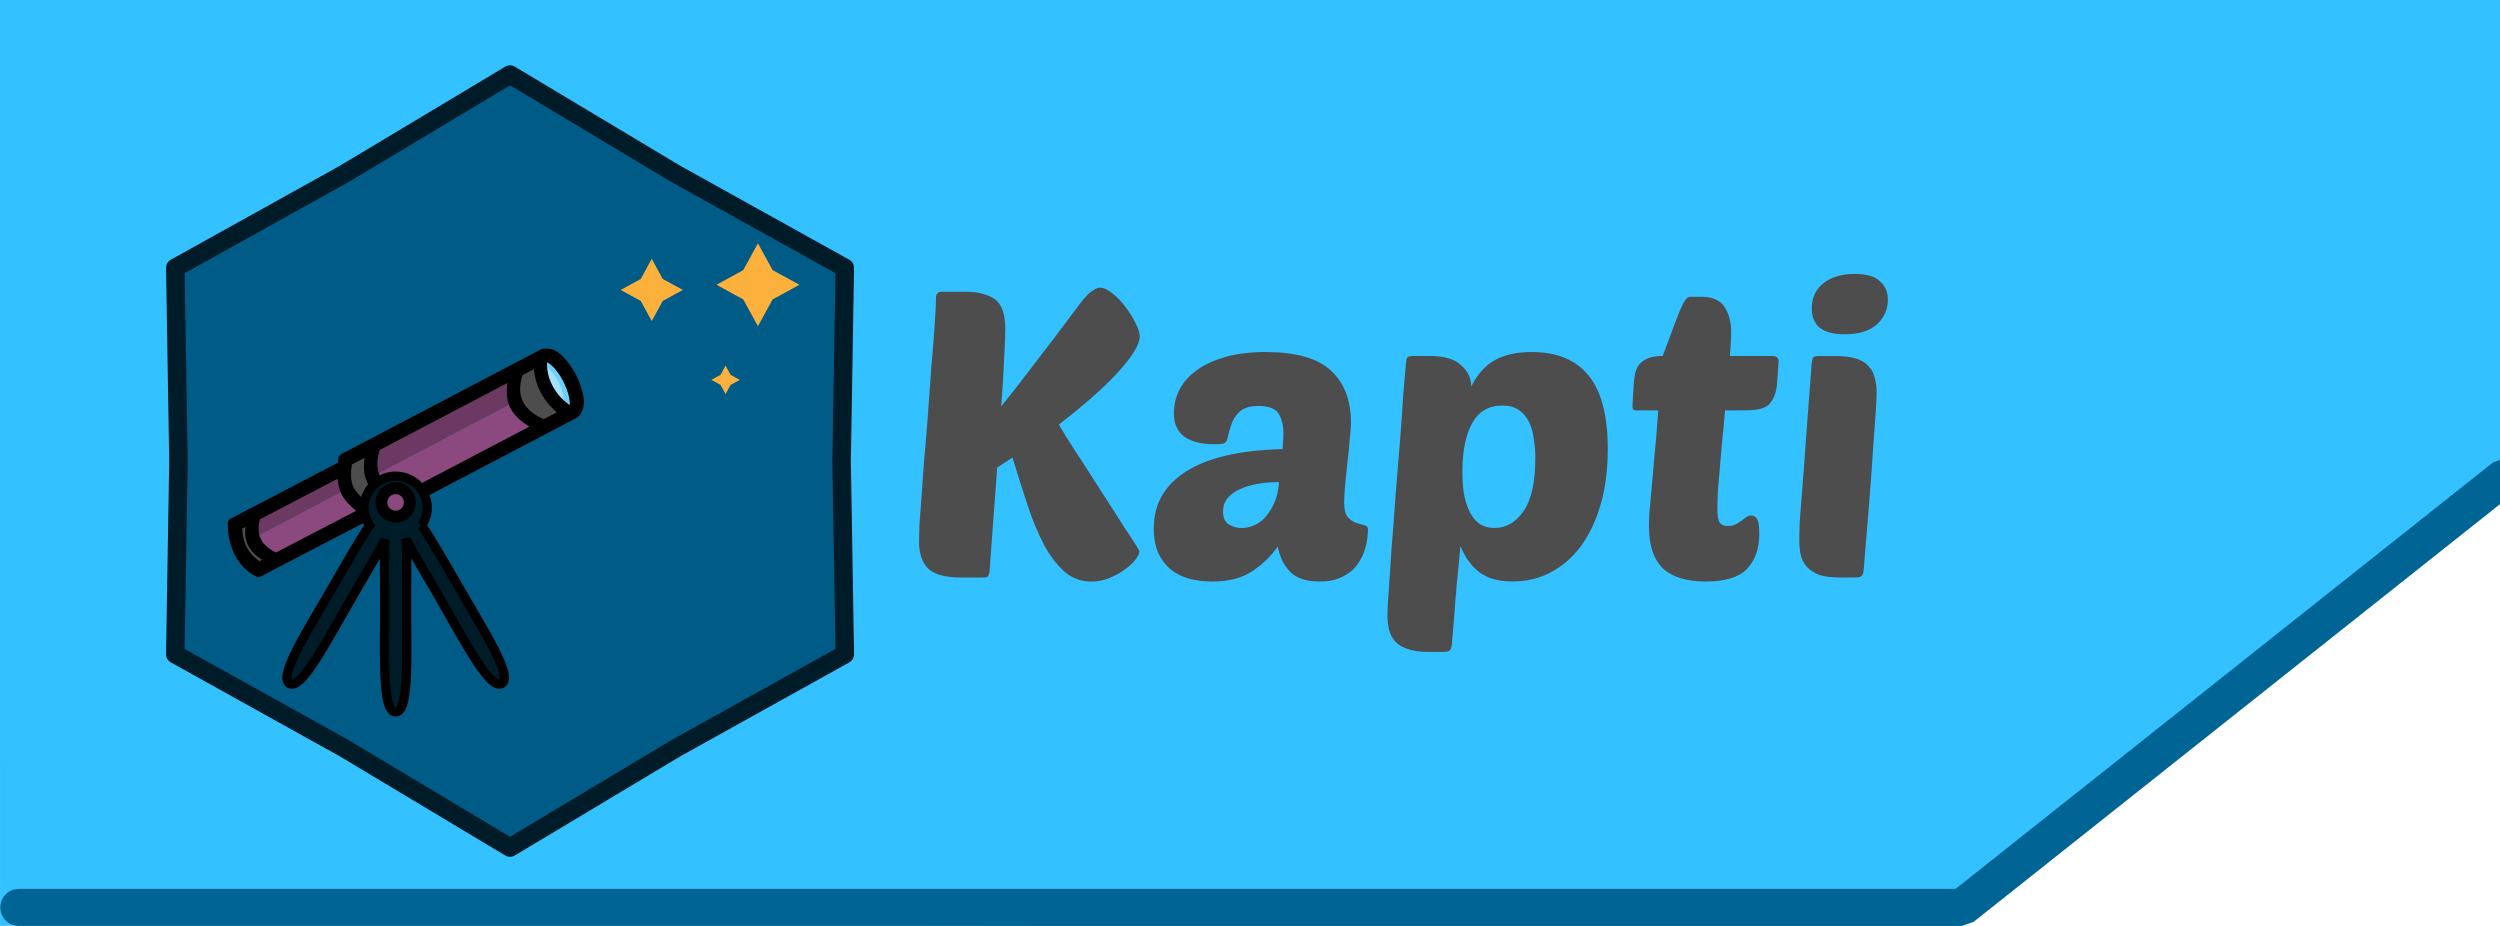 <?xml version="1.0" encoding="UTF-8" standalone="no"?>
<!-- Created with Inkscape (http://www.inkscape.org/) -->

<svg
   xmlns:dc="http://purl.org/dc/elements/1.1/"
   xmlns:cc="http://creativecommons.org/ns#"
   xmlns:rdf="http://www.w3.org/1999/02/22-rdf-syntax-ns#"
   xmlns:svg="http://www.w3.org/2000/svg"
   xmlns="http://www.w3.org/2000/svg"
   xmlns:sodipodi="http://sodipodi.sourceforge.net/DTD/sodipodi-0.dtd"
   xmlns:inkscape="http://www.inkscape.org/namespaces/inkscape"
   width="270"
   height="100"
   viewBox="0 0 71.438 26.458"
   version="1.1"
   id="svg8"
   sodipodi:docname="logo.svg"
   inkscape:version="0.92.3 (2405546, 2018-03-11)">
  <defs
     id="defs2" />
  <sodipodi:namedview
     id="base"
     pagecolor="#ffffff"
     bordercolor="#666666"
     borderopacity="1.0"
     inkscape:pageopacity="0.0"
     inkscape:pageshadow="2"
     inkscape:zoom="1.4142136"
     inkscape:cx="105.68449"
     inkscape:cy="32.657479"
     inkscape:document-units="mm"
     inkscape:current-layer="text1029"
     showgrid="false"
     units="px"
     inkscape:window-width="1366"
     inkscape:window-height="719"
     inkscape:window-x="0"
     inkscape:window-y="20"
     inkscape:window-maximized="1" />
  <g
     inkscape:label="Layer 1"
     inkscape:groupmode="layer"
     id="layer1"
     transform="translate(0,-270.542)">
    <path
       style="opacity:1;vector-effect:none;fill:#33c1ff;fill-opacity:1;stroke:none;stroke-width:0.529;stroke-linecap:round;stroke-linejoin:round;stroke-miterlimit:0;stroke-dasharray:none;stroke-dashoffset:0;stroke-opacity:1;paint-order:markers fill stroke"
       d="M -1.9536743e-6,270.542 H 71.438 v 13.229 l -15.531,13.229 c -22.056,0.226 -39.973,-0.305 -55.906,0 L -1.9536743e-6,282.812 Z"
       id="rect870"
       inkscape:connector-curvature="0"
       sodipodi:nodetypes="ccccccc" />
    <g
       id="g888"
       transform="translate(5.163)" />
    <g
       id="g868"
       transform="translate(3.704)">
      <path
         transform="matrix(1.027,0,0,1.027,-0.871,-8.008)"
         d="m 20.747,289.432 -4.701,2.613 -4.613,2.764 -4.613,-2.764 -4.701,-2.613 0.088,-5.377 -0.088,-5.377 4.701,-2.613 4.613,-2.764 4.613,2.764 4.701,2.613 -0.088,5.377 z"
         inkscape:randomized="0"
         inkscape:rounded="0"
         inkscape:flatsided="false"
         sodipodi:arg2="1.0471976"
         sodipodi:arg1="0.52359878"
         sodipodi:r2="9.226058"
         sodipodi:r1="10.754485"
         sodipodi:cy="284.05429"
         sodipodi:cx="11.43378"
         sodipodi:sides="6"
         id="path817"
         style="opacity:1;vector-effect:none;fill:#005b87;fill-opacity:1;stroke:#001c29;stroke-width:0.515;stroke-linecap:round;stroke-linejoin:round;stroke-miterlimit:0;stroke-dasharray:none;stroke-dashoffset:0;stroke-opacity:1;paint-order:markers fill stroke"
         sodipodi:type="star" />
      <ellipse
         transform="matrix(0.883,-0.469,0.435,0.9,0,0)"
         ry="0.87"
         rx="0.472"
         cy="254.627"
         cx="-111.885"
         id="path891"
         style="opacity:1;vector-effect:none;fill:#a2e2ff;fill-opacity:1;stroke:#6ad1ff;stroke-width:0.265;stroke-linecap:round;stroke-linejoin:round;stroke-miterlimit:0;stroke-dasharray:none;stroke-dashoffset:0;stroke-opacity:1;paint-order:markers fill stroke" />
      <path
         id="path1010"
         d="m 3.489,285.356 -0.402,0.21 c -0.002,0.149 0.013,0.281 0.042,0.399 0.029,0.118 0.072,0.222 0.126,0.314 0.054,0.093 0.12,0.175 0.194,0.249 0.074,0.075 0.158,0.142 0.247,0.205 L 4.06,286.545 c -0.122,-0.063 -0.236,-0.132 -0.333,-0.21 -0.097,-0.079 -0.175,-0.167 -0.225,-0.27 -0.05,-0.103 -0.069,-0.217 -0.067,-0.337 0.001,-0.12 0.023,-0.246 0.054,-0.373 z"
         style="opacity:1;vector-effect:none;fill:#4d4d4d;fill-opacity:1;stroke:#555555;stroke-width:0.265;stroke-linecap:round;stroke-linejoin:round;stroke-miterlimit:0;stroke-dasharray:none;stroke-dashoffset:0;stroke-opacity:1;paint-order:markers fill stroke"
         inkscape:connector-curvature="0" />
      <path
         id="path991"
         d="m 6.164,284.536 c -0.021,-0.054 -0.054,-0.103 -0.065,-0.162 -0.022,-0.117 -0.028,-0.242 -0.028,-0.366 l -2.452,1.28 c -0.047,0.136 -0.069,0.264 -0.067,0.384 0.001,0.077 0.028,0.144 0.049,0.214 z"
         style="opacity:1;vector-effect:none;fill:#6c3963;fill-opacity:1;stroke:none;stroke-width:0.265;stroke-linecap:round;stroke-linejoin:round;stroke-miterlimit:0;stroke-dasharray:none;stroke-dashoffset:0;stroke-opacity:1;paint-order:markers fill stroke"
         inkscape:connector-curvature="0" />
      <path
         id="path1008"
         d="m 6.164,284.536 -2.563,1.35 c 0.012,0.038 0.01,0.082 0.027,0.118 0.048,0.098 0.12,0.187 0.214,0.266 0.094,0.079 0.21,0.148 0.344,0.208 l 2.514,-1.307 C 6.555,285.03 6.363,284.887 6.228,284.696 c -0.034,-0.048 -0.044,-0.107 -0.065,-0.161 z"
         style="opacity:1;vector-effect:none;fill:#8b497f;fill-opacity:1;stroke:none;stroke-width:0.265;stroke-linecap:round;stroke-linejoin:round;stroke-miterlimit:0;stroke-dasharray:none;stroke-dashoffset:0;stroke-opacity:1;paint-order:markers fill stroke"
         inkscape:connector-curvature="0" />
      <path
         id="path1006"
         d="m 6.909,283.375 -0.675,0.354 c -0.035,0.2 -0.047,0.372 -0.029,0.522 0.017,0.15 0.063,0.277 0.143,0.384 0.08,0.108 0.179,0.209 0.291,0.304 0.112,0.095 0.236,0.182 0.366,0.263 l 0.626,-0.329 c -0.161,-0.077 -0.309,-0.162 -0.433,-0.261 -0.124,-0.099 -0.224,-0.211 -0.287,-0.342 -0.062,-0.129 -0.085,-0.272 -0.081,-0.423 0.004,-0.151 0.034,-0.31 0.08,-0.472 z"
         style="opacity:1;vector-effect:none;fill:#4d4d4d;fill-opacity:1;stroke:#555555;stroke-width:0.265;stroke-linecap:round;stroke-linejoin:round;stroke-miterlimit:0;stroke-dasharray:none;stroke-dashoffset:0;stroke-opacity:1;paint-order:markers fill stroke"
         inkscape:connector-curvature="0" />
      <path
         id="path999"
         d="m 10.974,282.036 c -0.036,-0.105 -0.066,-0.212 -0.063,-0.33 0.004,-0.151 0.034,-0.31 0.079,-0.471 l -3.95,2.071 c -0.062,0.172 -0.093,0.334 -0.094,0.484 -4.111e-4,0.116 0.034,0.22 0.07,0.322 z"
         style="opacity:1;vector-effect:none;fill:#6c3963;fill-opacity:1;stroke:none;stroke-width:0.265;stroke-linecap:round;stroke-linejoin:round;stroke-miterlimit:0;stroke-dasharray:none;stroke-dashoffset:0;stroke-opacity:1;paint-order:markers fill stroke"
         inkscape:connector-curvature="0" />
      <path
         id="path1004"
         d="m 10.974,282.036 -3.957,2.077 c 0.011,0.03 0.006,0.066 0.02,0.095 0.06,0.125 0.153,0.238 0.275,0.338 0.121,0.1 0.271,0.187 0.447,0.26 l 3.954,-2.073 c -0.161,-0.077 -0.31,-0.163 -0.434,-0.262 -0.124,-0.099 -0.224,-0.211 -0.287,-0.342 -0.014,-0.028 -0.008,-0.063 -0.018,-0.093 z"
         style="opacity:1;vector-effect:none;fill:#8b497f;fill-opacity:1;stroke:none;stroke-width:0.265;stroke-linecap:round;stroke-linejoin:round;stroke-miterlimit:0;stroke-dasharray:none;stroke-dashoffset:0;stroke-opacity:1;paint-order:markers fill stroke"
         inkscape:connector-curvature="0" />
      <path
         id="path1002"
         d="m 11.685,280.87 -0.565,0.296 c -0.062,0.172 -0.093,0.334 -0.093,0.485 -5.06e-4,0.151 0.03,0.291 0.091,0.417 0.06,0.125 0.153,0.238 0.274,0.337 0.121,0.1 0.272,0.186 0.447,0.259 l 0.619,-0.324 c -0.13,-0.085 -0.246,-0.184 -0.346,-0.295 -0.1,-0.11 -0.184,-0.232 -0.251,-0.36 -0.067,-0.128 -0.116,-0.263 -0.146,-0.4 -0.03,-0.138 -0.04,-0.278 -0.03,-0.417 z"
         style="opacity:1;vector-effect:none;fill:#4d4d4d;fill-opacity:1;stroke:#555555;stroke-width:0.265;stroke-linecap:round;stroke-linejoin:round;stroke-miterlimit:0;stroke-dasharray:none;stroke-dashoffset:0;stroke-opacity:1;paint-order:markers fill stroke"
         inkscape:connector-curvature="0" />
      <path
         id="path1000"
         d="m 11.893,280.745 c -0.037,-0.002 -0.061,0.017 -0.087,0.048 -0.021,0.135 -0.017,0.276 0.01,0.416 0.027,0.14 0.076,0.279 0.144,0.412 0.069,0.132 0.157,0.258 0.263,0.37 0.106,0.112 0.228,0.212 0.365,0.291 0.047,-9.4e-4 0.074,-0.009 0.094,-0.046 0.023,-0.042 0.036,-0.12 0.029,-0.217 -0.007,-0.097 -0.032,-0.213 -0.072,-0.333 -0.039,-0.12 -0.093,-0.245 -0.156,-0.361 -0.119,-0.219 -0.277,-0.408 -0.415,-0.506 -0.069,-0.049 -0.132,-0.073 -0.176,-0.075 z"
         style="opacity:1;vector-effect:none;fill:#33c1ff;fill-opacity:0;stroke:#555555;stroke-width:0.265;stroke-linecap:round;stroke-linejoin:round;stroke-miterlimit:0;stroke-dasharray:none;stroke-dashoffset:0;stroke-opacity:1;paint-order:markers fill stroke"
         inkscape:connector-curvature="0" />
      <path
         id="path998"
         d="m 11.827,280.638 -0.126,0.065 -5.602,2.938 -0.006,0.033 c 0.007,0.055 -0.005,0.112 -0.007,0.168 l -3.147,1.643 c -0.003,0.152 0.011,0.301 0.04,0.442 0.03,0.141 0.075,0.275 0.137,0.398 0.062,0.123 0.14,0.235 0.234,0.332 0.094,0.097 0.204,0.179 0.33,0.243 l 3.17,-1.649 c 0.053,0.052 0.097,0.071 0.149,0.11 l 5.718,-2.998 c 0.047,-0.035 0.08,-0.091 0.102,-0.154 0.021,-0.063 0.031,-0.134 0.032,-0.2 -0.008,-0.113 -0.035,-0.238 -0.077,-0.367 -0.042,-0.129 -0.099,-0.26 -0.166,-0.384 -0.064,-0.117 -0.137,-0.226 -0.215,-0.32 -0.078,-0.094 -0.16,-0.174 -0.243,-0.232 -0.052,-0.039 -0.111,-0.057 -0.168,-0.065 -0.057,-0.008 -0.111,-0.005 -0.155,-0.003 z m 0.066,0.107 c 0.044,0.002 0.107,0.026 0.176,0.075 0.138,0.098 0.296,0.287 0.415,0.506 0.063,0.116 0.117,0.241 0.156,0.361 0.039,0.12 0.065,0.236 0.072,0.333 0.007,0.097 -0.006,0.175 -0.029,0.217 -0.02,0.037 -0.047,0.046 -0.094,0.046 -0.137,-0.08 -0.26,-0.179 -0.365,-0.291 -0.106,-0.112 -0.194,-0.238 -0.263,-0.37 -0.069,-0.132 -0.118,-0.272 -0.144,-0.412 -0.027,-0.14 -0.031,-0.281 -0.01,-0.416 0.026,-0.032 0.05,-0.05 0.087,-0.048 z m -0.208,0.125 c -0.011,0.139 -2.62e-4,0.279 0.03,0.417 0.03,0.137 0.079,0.272 0.146,0.4 0.067,0.128 0.151,0.249 0.251,0.36 0.1,0.11 0.216,0.21 0.346,0.295 l -0.619,0.324 c -0.176,-0.073 -0.326,-0.16 -0.447,-0.259 -0.121,-0.1 -0.214,-0.212 -0.274,-0.337 -0.061,-0.127 -0.091,-0.266 -0.091,-0.417 5.06e-4,-0.151 0.032,-0.313 0.093,-0.485 z m -0.696,0.365 c -0.045,0.161 -0.075,0.32 -0.079,0.471 -0.004,0.151 0.019,0.294 0.081,0.422 0.063,0.13 0.163,0.243 0.287,0.342 0.124,0.099 0.273,0.185 0.434,0.261 l -3.954,2.074 c -0.176,-0.073 -0.326,-0.16 -0.447,-0.26 -0.121,-0.1 -0.214,-0.213 -0.274,-0.338 -0.061,-0.127 -0.091,-0.266 -0.091,-0.417 5.308e-4,-0.151 0.032,-0.313 0.094,-0.485 z m -4.081,2.139 c -0.045,0.162 -0.076,0.321 -0.08,0.472 -0.004,0.151 0.019,0.294 0.081,0.423 0.063,0.13 0.163,0.243 0.287,0.342 0.124,0.099 0.272,0.185 0.433,0.261 l -0.626,0.329 c -0.13,-0.081 -0.254,-0.168 -0.366,-0.263 -0.112,-0.095 -0.212,-0.196 -0.291,-0.304 -0.08,-0.108 -0.126,-0.234 -0.143,-0.384 -0.017,-0.15 -0.006,-0.322 0.029,-0.522 z m -0.838,0.633 c -2.1e-6,0.124 0.005,0.249 0.028,0.366 0.022,0.117 0.062,0.227 0.129,0.322 0.135,0.191 0.327,0.334 0.473,0.475 l -2.514,1.307 c -0.135,-0.06 -0.25,-0.129 -0.344,-0.209 -0.094,-0.079 -0.167,-0.168 -0.214,-0.266 -0.049,-0.101 -0.075,-0.212 -0.077,-0.332 -0.002,-0.12 0.02,-0.248 0.067,-0.384 z m -2.582,1.348 c -0.031,0.127 -0.053,0.253 -0.054,0.373 -0.001,0.12 0.017,0.234 0.067,0.337 0.05,0.103 0.129,0.191 0.225,0.27 0.097,0.078 0.211,0.147 0.333,0.21 l -0.364,0.189 c -0.089,-0.063 -0.173,-0.13 -0.247,-0.205 -0.074,-0.075 -0.14,-0.157 -0.194,-0.249 -0.054,-0.093 -0.097,-0.197 -0.126,-0.314 -0.029,-0.118 -0.044,-0.25 -0.042,-0.399 z"
         style="opacity:1;vector-effect:none;fill:#000000;fill-opacity:1;stroke:#000000;stroke-width:0.265;stroke-linecap:round;stroke-linejoin:round;stroke-miterlimit:0;stroke-dasharray:none;stroke-dashoffset:0;stroke-opacity:1;paint-order:markers fill stroke"
         inkscape:connector-curvature="0" />
      <path
         inkscape:connector-curvature="0"
         id="path819-3-5-3"
         d="m 7.601,284.149 a 0.899,0.899 0 0 0 -0.899,0.899 0.899,0.899 0 0 0 0.157,0.506 c -0.308,0.456 -0.662,1.08 -1.043,1.739 -0.75,1.299 -1.577,2.588 -1.244,2.78 0.333,0.192 1.035,-1.168 1.785,-2.467 0.336,-0.582 0.688,-1.163 0.94,-1.637 -0.022,0.547 -0.008,1.22 -0.008,1.887 0,1.5 -0.071,3.029 0.313,3.029 0.384,0 0.313,-1.529 0.313,-3.029 0,-0.678 0.014,-1.361 -0.016,-1.914 0.246,0.479 0.605,1.07 0.948,1.664 0.75,1.299 1.453,2.659 1.786,2.467 0.333,-0.192 -0.494,-1.48 -1.244,-2.78 -0.38,-0.659 -0.735,-1.282 -1.042,-1.738 a 0.899,0.899 0 0 0 0.156,-0.506 0.899,0.899 0 0 0 -0.899,-0.899 z"
         style="fill:#001c29;fill-opacity:1;stroke:#000000;stroke-width:0.265px;stroke-linecap:butt;stroke-linejoin:miter;stroke-opacity:1" />
      <ellipse
         ry="0.407"
         rx="0.407"
         cy="284.898"
         cx="7.601"
         id="path1012"
         style="opacity:1;vector-effect:none;fill:#8b497f;fill-opacity:1;stroke:#000000;stroke-width:0.34;stroke-linecap:round;stroke-linejoin:round;stroke-miterlimit:4;stroke-dasharray:none;stroke-dashoffset:0;stroke-opacity:1;paint-order:markers fill stroke" />
      <path
         d="m 17.954,279.864 -0.419,-0.766 -0.766,-0.419 0.766,-0.419 0.419,-0.766 0.419,0.766 0.766,0.419 -0.766,0.419 z"
         inkscape:randomized="0"
         inkscape:rounded="0"
         inkscape:flatsided="false"
         sodipodi:arg2="2.3561945"
         sodipodi:arg1="1.5707963"
         sodipodi:r2="0.59235436"
         sodipodi:r1="1.184709"
         sodipodi:cy="278.6792"
         sodipodi:cx="17.954254"
         sodipodi:sides="4"
         id="path960"
         style="opacity:1;vector-effect:none;fill:#fbb13c;fill-opacity:1;stroke:none;stroke-width:0.265;stroke-linecap:round;stroke-linejoin:round;stroke-miterlimit:0;stroke-dasharray:none;stroke-dashoffset:0;stroke-opacity:1;paint-order:markers fill stroke"
         sodipodi:type="star" />
      <path
         d="m 17.029,281.804 -0.144,-0.263 -0.263,-0.144 0.263,-0.144 0.144,-0.263 0.144,0.263 0.263,0.144 -0.263,0.144 z"
         inkscape:randomized="0"
         inkscape:rounded="0"
         inkscape:flatsided="false"
         sodipodi:arg2="2.3561945"
         sodipodi:arg1="1.5707963"
         sodipodi:r2="0.20352247"
         sodipodi:r1="0.40704495"
         sodipodi:cy="281.39731"
         sodipodi:cx="17.028988"
         sodipodi:sides="4"
         id="path962"
         style="opacity:1;vector-effect:none;fill:#fbb13c;fill-opacity:1;stroke:none;stroke-width:0.265;stroke-linecap:round;stroke-linejoin:round;stroke-miterlimit:0;stroke-dasharray:none;stroke-dashoffset:0;stroke-opacity:1;paint-order:markers fill stroke"
         sodipodi:type="star" />
      <path
         d="m 14.92,279.716 -0.314,-0.575 -0.575,-0.314 0.575,-0.314 0.314,-0.575 0.314,0.575 0.575,0.314 -0.575,0.314 z"
         inkscape:randomized="0"
         inkscape:rounded="0"
         inkscape:flatsided="false"
         sodipodi:arg2="2.3561945"
         sodipodi:arg1="1.5707963"
         sodipodi:r2="0.44443429"
         sodipodi:r1="0.88886857"
         sodipodi:cy="278.82718"
         sodipodi:cx="14.919917"
         sodipodi:sides="4"
         id="path964"
         style="opacity:1;vector-effect:none;fill:#fbb13c;fill-opacity:1;stroke:none;stroke-width:0.265;stroke-linecap:round;stroke-linejoin:round;stroke-miterlimit:0;stroke-dasharray:none;stroke-dashoffset:0;stroke-opacity:1;paint-order:markers fill stroke"
         sodipodi:type="star" />
    </g>
    <flowRoot
       xml:space="preserve"
       id="flowRoot1019"
       style="font-style:normal;font-weight:normal;font-size:40px;line-height:1.25;font-family:sans-serif;letter-spacing:0px;word-spacing:0px;fill:#000000;fill-opacity:1;stroke:none"><flowRegion
         id="flowRegion1021"><rect
           id="rect1023"
           width="161.121"
           height="40.572"
           x="77.275"
           y="29.124" /></flowRegion><flowPara
         id="flowPara1025" /></flowRoot>    <g
       aria-label="Kapti"
       style="font-style:normal;font-variant:normal;font-weight:normal;font-stretch:normal;font-size:11.504px;line-height:1.25;font-family:'Poetsen One';-inkscape-font-specification:'Poetsen One, Normal';font-variant-ligatures:normal;font-variant-caps:normal;font-variant-numeric:normal;font-feature-settings:normal;text-align:start;letter-spacing:0px;word-spacing:0px;writing-mode:lr-tb;text-anchor:start;fill:#4d4d4d;fill-opacity:1;stroke:none;stroke-width:0.265"
       id="text1029">
      <path
         d="m 32.557,286.296 q 0,0.092 -0.115,0.242 -0.104,0.138 -0.299,0.276 -0.184,0.138 -0.437,0.242 -0.242,0.104 -0.518,0.104 -0.426,0 -0.748,-0.265 -0.322,-0.276 -0.587,-0.748 -0.253,-0.472 -0.472,-1.116 -0.219,-0.656 -0.449,-1.415 l -0.437,0.288 -0.219,2.968 q -0.011,0.092 -0.046,0.138 -0.035,0.035 -0.138,0.035 h -0.633 q -0.656,0 -0.932,-0.253 -0.265,-0.265 -0.265,-0.771 0,-0.161 0.011,-0.483 0.023,-0.334 0.058,-0.771 0.035,-0.449 0.069,-0.978 0.046,-0.529 0.092,-1.081 0.081,-1.104 0.127,-1.749 0.058,-0.644 0.081,-1.012 0.023,-0.38 0.035,-0.552 0.011,-0.184 0.011,-0.345 0,-0.173 0.184,-0.173 h 0.633 q 0.368,0 0.587,0.081 0.23,0.069 0.357,0.207 0.127,0.138 0.173,0.345 0.046,0.196 0.046,0.46 0,0.265 -0.035,0.863 -0.023,0.587 -0.081,1.323 0.391,-0.483 0.932,-1.196 0.552,-0.713 1.334,-1.76 0.035,-0.046 0.092,-0.115 0.069,-0.081 0.138,-0.15 0.081,-0.069 0.161,-0.115 0.092,-0.058 0.173,-0.058 0.15,0 0.345,0.161 0.196,0.15 0.368,0.38 0.173,0.219 0.288,0.46 0.127,0.23 0.127,0.391 0,0.334 -0.598,1.001 -0.598,0.656 -1.714,1.519 0.196,0.334 0.449,0.725 0.253,0.38 0.506,0.782 0.253,0.391 0.495,0.771 0.242,0.368 0.426,0.667 0.196,0.288 0.311,0.472 0.115,0.184 0.115,0.207 z"
         style="font-style:normal;font-variant:normal;font-weight:normal;font-stretch:normal;font-size:11.504px;font-family:'Poetsen One';-inkscape-font-specification:'Poetsen One, Normal';font-variant-ligatures:normal;font-variant-caps:normal;font-variant-numeric:normal;font-feature-settings:normal;text-align:start;writing-mode:lr-tb;baseline-shift:baseline;text-anchor:start;fill:#4d4d4d;fill-opacity:1;stroke-width:0.265"
         id="path838" />
      <path
         d="m 32.971,285.629 q 0,-1.035 0.932,-1.622 0.932,-0.587 2.749,-0.633 0.011,-0.127 0.011,-0.207 0.011,-0.092 0.011,-0.219 0,-0.368 -0.138,-0.587 -0.138,-0.219 -0.575,-0.219 -0.242,0 -0.391,0.069 -0.15,0.069 -0.242,0.196 -0.092,0.115 -0.15,0.288 -0.058,0.173 -0.104,0.38 -0.023,0.104 -0.104,0.138 -0.081,0.023 -0.253,0.023 -1.173,0 -1.173,-0.886 0,-0.357 0.161,-0.679 0.173,-0.322 0.495,-0.552 0.334,-0.242 0.828,-0.38 0.495,-0.138 1.15,-0.138 1.277,0 1.852,0.529 0.575,0.529 0.575,1.496 0,0.127 -0.035,0.46 -0.023,0.322 -0.069,0.69 -0.035,0.357 -0.069,0.679 -0.023,0.322 -0.023,0.449 0,0.288 0.104,0.414 0.104,0.115 0.23,0.161 0.138,0.046 0.242,0.069 0.104,0.023 0.104,0.115 0,0.253 -0.069,0.518 -0.069,0.265 -0.23,0.483 -0.15,0.219 -0.426,0.357 -0.265,0.138 -0.656,0.138 -0.552,0 -0.828,-0.265 -0.276,-0.265 -0.368,-0.736 -0.276,0.403 -0.725,0.702 -0.437,0.299 -1.15,0.299 -0.345,0 -0.656,-0.081 -0.299,-0.081 -0.529,-0.265 -0.219,-0.184 -0.357,-0.472 -0.127,-0.299 -0.127,-0.713 z m 3.578,-1.311 q -0.299,0 -0.587,0.046 -0.288,0.046 -0.518,0.15 -0.219,0.092 -0.357,0.253 -0.138,0.161 -0.138,0.391 0,0.265 0.161,0.368 0.173,0.104 0.368,0.104 0.184,0 0.368,-0.081 0.184,-0.081 0.322,-0.242 0.15,-0.173 0.253,-0.414 0.104,-0.242 0.127,-0.575 z"
         style="font-style:normal;font-variant:normal;font-weight:normal;font-stretch:normal;font-size:11.504px;font-family:'Poetsen One';-inkscape-font-specification:'Poetsen One, Normal';font-variant-ligatures:normal;font-variant-caps:normal;font-variant-numeric:normal;font-feature-settings:normal;text-align:start;writing-mode:lr-tb;baseline-shift:baseline;text-anchor:start;fill:#4d4d4d;fill-opacity:1;stroke-width:0.265"
         id="path840" />
      <path
         d="m 43.768,280.601 q 1.081,0 1.622,0.667 0.552,0.667 0.552,2.105 0,0.897 -0.207,1.599 -0.207,0.702 -0.575,1.196 -0.368,0.483 -0.863,0.736 -0.495,0.253 -1.07,0.253 -0.61,0 -0.955,-0.265 -0.345,-0.265 -0.541,-0.748 -0.035,0.414 -0.058,0.633 -0.023,0.219 -0.035,0.345 -0.011,0.138 -0.023,0.242 0,0.104 -0.023,0.276 -0.011,0.173 -0.035,0.472 -0.023,0.299 -0.069,0.828 -0.011,0.138 -0.058,0.184 -0.046,0.046 -0.196,0.046 h -0.414 q -0.357,0 -0.587,-0.081 -0.219,-0.069 -0.357,-0.207 -0.127,-0.138 -0.184,-0.345 -0.046,-0.196 -0.046,-0.46 0,-0.115 0.035,-0.621 0.035,-0.506 0.081,-1.208 0.058,-0.713 0.115,-1.53 0.069,-0.817 0.127,-1.553 0.058,-0.748 0.092,-1.323 0.046,-0.575 0.069,-0.794 0.011,-0.253 0.058,-0.299 0.035,-0.035 0.184,-0.035 h 0.449 q 0.621,0 0.897,0.265 0.288,0.253 0.288,0.61 0.265,-0.529 0.679,-0.759 0.426,-0.23 1.047,-0.23 z m -0.84,1.53 q -0.587,0 -0.863,0.506 -0.276,0.506 -0.276,1.38 0,0.299 0.035,0.587 0.046,0.288 0.15,0.518 0.104,0.23 0.276,0.368 0.184,0.138 0.46,0.138 0.495,0 0.828,-0.483 0.334,-0.483 0.334,-1.519 0,-0.288 -0.046,-0.552 -0.035,-0.276 -0.138,-0.483 -0.104,-0.207 -0.288,-0.334 -0.184,-0.127 -0.472,-0.127 z"
         style="font-style:normal;font-variant:normal;font-weight:normal;font-stretch:normal;font-size:11.504px;font-family:'Poetsen One';-inkscape-font-specification:'Poetsen One, Normal';font-variant-ligatures:normal;font-variant-caps:normal;font-variant-numeric:normal;font-feature-settings:normal;text-align:start;writing-mode:lr-tb;baseline-shift:baseline;text-anchor:start;fill:#4d4d4d;fill-opacity:1;stroke-width:0.265"
         id="path842" />
      <path
         d="m 49.293,282.27 q -0.035,0.437 -0.081,0.863 -0.035,0.426 -0.069,0.805 -0.035,0.38 -0.058,0.679 -0.011,0.299 -0.011,0.46 0,0.299 0.069,0.403 0.069,0.092 0.23,0.092 0.127,0 0.219,-0.046 0.092,-0.046 0.173,-0.104 0.081,-0.058 0.138,-0.104 0.069,-0.046 0.15,-0.046 0.081,0 0.15,0.092 0.069,0.092 0.069,0.426 0,0.633 -0.345,1.001 -0.345,0.368 -1.185,0.368 -0.828,0 -1.231,-0.38 -0.391,-0.391 -0.391,-1.185 0,-0.173 0.011,-0.403 0.023,-0.242 0.058,-0.621 0.035,-0.38 0.081,-0.932 0.058,-0.552 0.115,-1.369 h -0.61 q -0.092,0 -0.115,-0.035 -0.011,-0.046 -0.011,-0.127 l 0.035,-0.587 q 0.011,-0.15 0.035,-0.288 0.035,-0.15 0.115,-0.265 0.092,-0.115 0.253,-0.184 0.161,-0.069 0.426,-0.069 0.081,-0.207 0.184,-0.495 0.104,-0.288 0.207,-0.552 0.104,-0.276 0.196,-0.46 0.104,-0.184 0.184,-0.184 h 0.334 q 0.483,0 0.667,0.299 0.184,0.299 0.184,0.713 0,0.23 -0.035,0.679 h 1.208 q 0.184,0 0.184,0.161 l -0.046,0.621 q -0.023,0.345 -0.196,0.564 -0.161,0.207 -0.679,0.207 z"
         style="font-style:normal;font-variant:normal;font-weight:normal;font-stretch:normal;font-size:11.504px;font-family:'Poetsen One';-inkscape-font-specification:'Poetsen One, Normal';font-variant-ligatures:normal;font-variant-caps:normal;font-variant-numeric:normal;font-feature-settings:normal;text-align:start;writing-mode:lr-tb;baseline-shift:baseline;text-anchor:start;fill:#4d4d4d;fill-opacity:1;stroke-width:0.265"
         id="path844" />
      <path
         d="m 52.589,287.044 q -0.357,0 -0.587,-0.069 -0.219,-0.081 -0.357,-0.219 -0.127,-0.138 -0.184,-0.334 -0.046,-0.207 -0.046,-0.472 0,-0.173 0.011,-0.483 0.023,-0.322 0.069,-0.874 0.046,-0.564 0.104,-1.415 0.069,-0.863 0.161,-2.128 0.011,-0.253 0.058,-0.299 0.035,-0.035 0.184,-0.035 h 0.449 q 0.357,0 0.575,0.069 0.23,0.069 0.357,0.207 0.138,0.138 0.184,0.334 0.058,0.196 0.058,0.437 0,0.173 -0.023,0.518 -0.023,0.345 -0.069,0.943 -0.035,0.587 -0.104,1.473 -0.069,0.874 -0.173,2.117 -0.011,0.138 -0.058,0.184 -0.046,0.046 -0.196,0.046 z m -0.817,-7.685 q 0,-0.46 0.334,-0.725 0.334,-0.265 0.897,-0.265 0.495,0 0.713,0.207 0.23,0.196 0.23,0.529 0,0.426 -0.322,0.713 -0.311,0.276 -0.92,0.276 -0.932,0 -0.932,-0.736 z"
         style="font-style:normal;font-variant:normal;font-weight:normal;font-stretch:normal;font-size:11.504px;font-family:'Poetsen One';-inkscape-font-specification:'Poetsen One, Normal';font-variant-ligatures:normal;font-variant-caps:normal;font-variant-numeric:normal;font-feature-settings:normal;text-align:start;writing-mode:lr-tb;baseline-shift:baseline;text-anchor:start;fill:#4d4d4d;fill-opacity:1;stroke-width:0.265"
         id="path846" />
    </g>
    <path
       style="opacity:1;vector-effect:none;fill:none;fill-opacity:1;stroke:#006494;stroke-width:1.058;stroke-linecap:round;stroke-linejoin:miter;stroke-miterlimit:0.1;stroke-dasharray:none;stroke-dashoffset:0;stroke-opacity:1;paint-order:markers fill stroke"
       d="M 74.131,284.168 H 71.57 L 56.065,296.471 H 0.537"
       id="rect870-5"
       inkscape:connector-curvature="0"
       sodipodi:nodetypes="cccc" />
  </g>
</svg>

